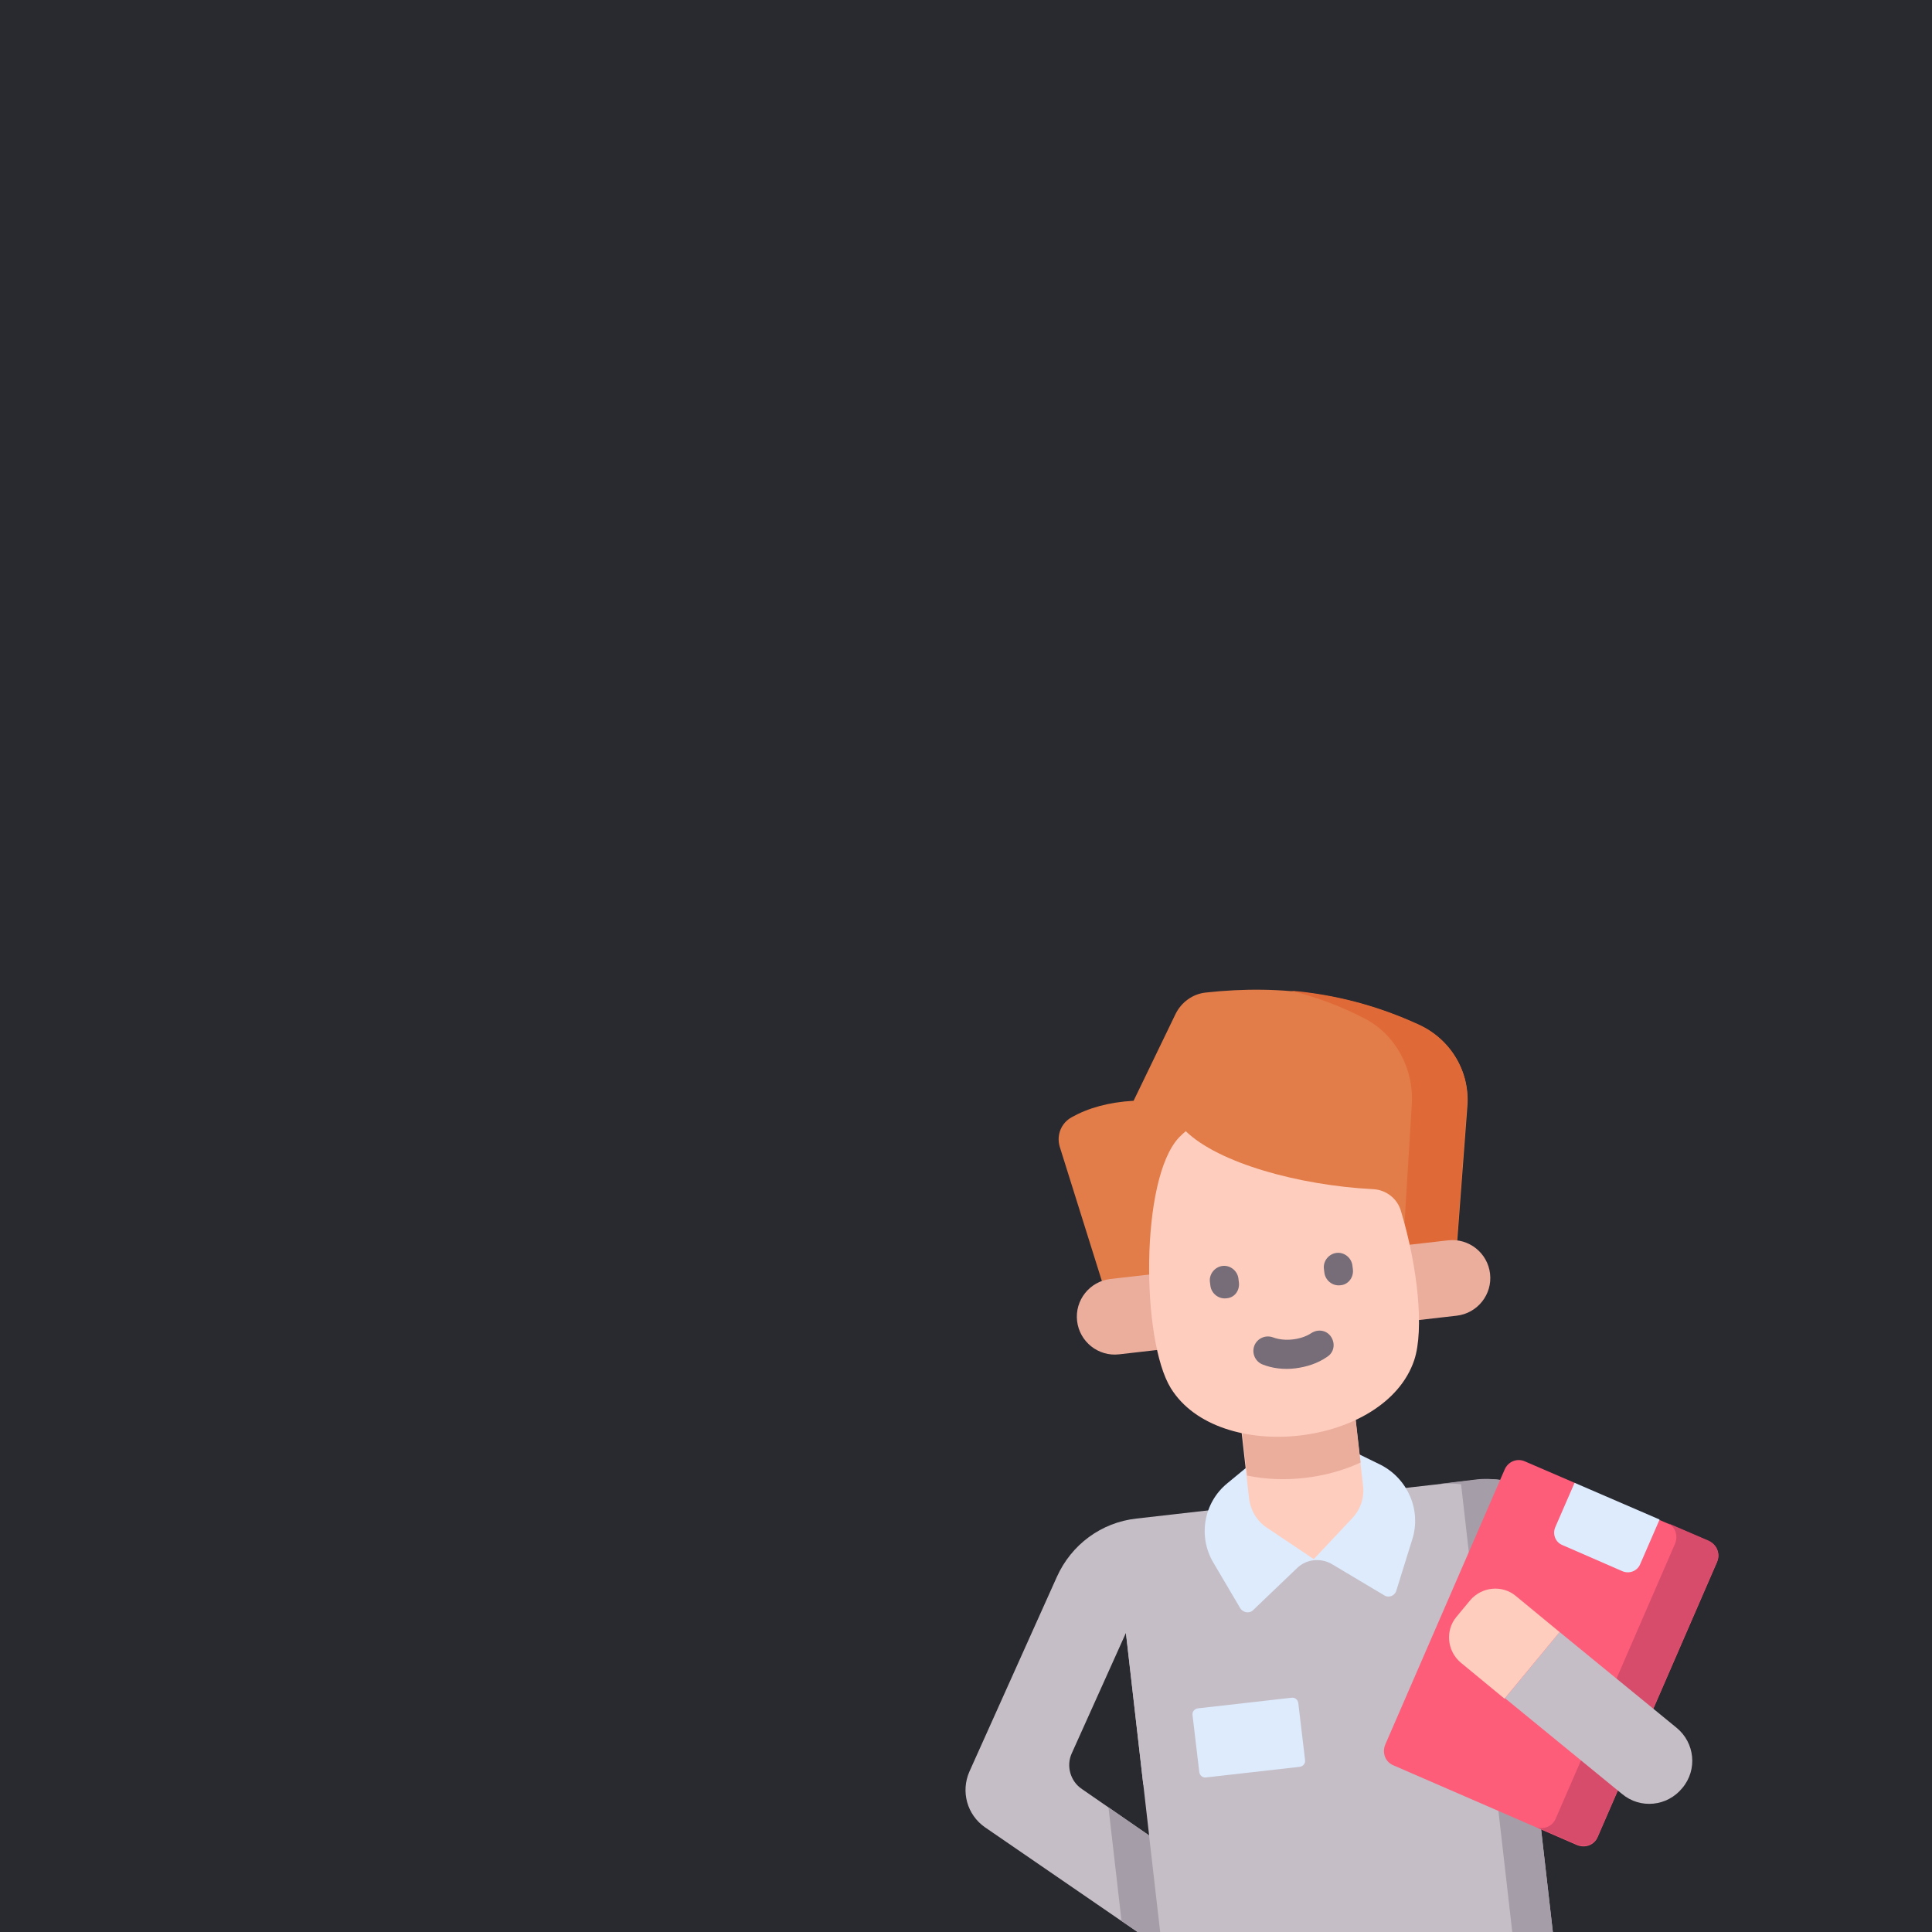 <?xml version="1.0" encoding="utf-8"?>
<!-- Generator: Adobe Illustrator 24.3.0, SVG Export Plug-In . SVG Version: 6.00 Build 0)  -->
<svg version="1.1" id="Camada_1" xmlns="http://www.w3.org/2000/svg" xmlns:xlink="http://www.w3.org/1999/xlink" x="0px" y="0px"
	 width="400px" height="400px" viewBox="0 0 400 400" style="enable-background:new 0 0 400 400;" xml:space="preserve">
<style type="text/css">
	.st0{fill:#292930;}
	.st1{fill:#E27C48;}
	.st2{fill:#DF6937;}
	.st3{fill:#EBAE9D;}
	.st4{fill:#C5BEC6;}
	.st5{fill:#A59DA7;}
	.st6{fill:#DDEBFD;}
	.st7{fill:#FFCDBE;}
	.st8{fill:#FE5D7A;}
	.st9{fill:#D84C6B;}
	.st10{fill:#766D78;}
</style>
<rect class="st0" width="400" height="400"/>
<path class="st1" d="M303.8,229.1l-2.7,35.9l-70.5,8.1l-11.2-35.7c-0.7-2.4,0.3-4.9,2.5-6.1c3.4-1.9,7.6-3.1,12.8-3.4l8.7-18
	c1.2-2.4,3.5-4.1,6.2-4.4c16.2-1.8,30.8,0.5,44.1,6.7C300.3,215.1,304.4,221.9,303.8,229.1z"/>
<path class="st2" d="M293.7,212.1c-8.3-3.8-17.1-6.2-26.5-7c5.3,1.3,10.4,3.2,15.2,5.7c6.4,3.2,10.4,10.4,9.9,17.9l-2.3,37.5l11-1.3
	l2.7-35.9C304.4,221.9,300.3,215.1,293.7,212.1z"/>
<path class="st3" d="M301.6,272.4l-69.9,8c-4.3,0.5-8.2-2.6-8.7-6.9s2.6-8.2,6.9-8.7l69.9-8c4.3-0.5,8.2,2.6,8.7,6.9
	S305.9,271.9,301.6,272.4z"/>
<polygon class="st4" points="321.5,400 312.1,318.2 231.9,327.4 240.2,400 "/>
<path class="st4" d="M203.9,378.3l31.6,21.7h19.2l3.9-5.7L224,370.4c-2.4-1.6-3.3-4.8-2.1-7.4l11.2-24.9l3.6,31.4l80.2-9.2
	l-3.5-30.9l13.6,18.3l14.2-10.8l-16.6-22.3c-4.4-5.9-11.6-9.1-19-8.2l-70.3,8c-7.3,0.8-13.5,5.4-16.5,12.1l-18.1,40.3
	C198.9,370.9,200.2,375.7,203.9,378.3z"/>
<path class="st5" d="M302.5,307.3l10.6,92.7h8.4l-10.7-93.6c-1.7-0.2-3.4-0.3-5.1-0.1l-8.3,1C299.1,307.1,300.8,307.1,302.5,307.3z"
	/>
<polygon class="st5" points="235.6,400 240.2,400 237.9,380 229.5,374.2 232.2,397.7 "/>
<path class="st6" d="M276.7,298.8l-14.6,1.7l-8,6.6c-4.9,4-6.1,11-2.9,16.4l5.6,9.5c0.6,0.9,1.9,1.1,2.6,0.4l9.2-8.8
	c1.9-1.8,4.8-2.1,7.1-0.8l10.9,6.5c0.9,0.6,2.2,0.1,2.5-1l3.3-10.6c1.9-6-0.9-12.5-6.5-15.4L276.7,298.8z"/>
<path class="st7" d="M254.6,274.8l4,35.4c0.3,2.5,1.6,4.7,3.7,6.1l9.7,6.5l8-8.5c1.7-1.8,2.5-4.3,2.2-6.7l-4-35.4L254.6,274.8z"/>
<path class="st3" d="M281.7,302.8l-3.5-30.6l-23.5,2.7l3.5,30.6C265.8,307.1,274.6,306.1,281.7,302.8L281.7,302.8z"/>
<path class="st7" d="M292.8,281.6c-6,17.9-40.5,21.8-50.4,5.8c-6.1-9.9-6.4-43.3,1.7-51.9c0.4-0.4,0.9-0.9,1.4-1.3
	c6.8,6.6,23.4,11.2,38.7,12c2.8,0.1,5.2,2,5.9,4.7C293.5,262.2,294.9,275.3,292.8,281.6z"/>
<path class="st8" d="M311.5,304.3l-24.7,56.9c-0.7,1.7,0,3.6,1.7,4.3l38,16.5c1.7,0.7,3.6,0,4.3-1.7l24.7-56.9
	c0.7-1.7,0-3.6-1.7-4.3l-10.2-4.4l-9.8-1.1L326,307l-10.2-4.4C314.1,301.8,312.2,302.6,311.5,304.3L311.5,304.3z"/>
<path class="st9" d="M353.8,319l-8.6-3.7c1.6,0.7,2.3,2.6,1.6,4.3l-24.7,56.9c-0.7,1.7-2.6,2.4-4.2,1.7l8.6,3.7
	c1.7,0.7,3.6,0,4.3-1.7l24.7-56.9C356.2,321.7,355.4,319.8,353.8,319L353.8,319z"/>
<path class="st6" d="M326,307l-4,9.2c-0.6,1.4,0,3.1,1.5,3.7l12.4,5.4c1.4,0.6,3.1,0,3.7-1.5l4-9.2L326,307z"/>
<path class="st4" d="M322.9,337.9l24.2,19.8c3.8,3.1,4.4,8.7,1.2,12.5c-3.1,3.8-8.7,4.4-12.5,1.2l-24.2-19.8L322.9,337.9z"/>
<path class="st7" d="M322.9,337.9l-9.1-7.5c-2.8-2.3-7-1.9-9.4,0.9l-2.9,3.5c-2.3,2.8-1.9,7,0.9,9.4l9.1,7.5L322.9,337.9z"/>
<path class="st6" d="M246.9,355.1l1.4,11.8c0.1,0.7,0.7,1.2,1.4,1.1l19.4-2.2c0.7-0.1,1.2-0.7,1.1-1.4l-1.4-11.8
	c-0.1-0.7-0.7-1.2-1.4-1.1l-19.4,2.2C247.3,353.8,246.8,354.4,246.9,355.1z"/>
<g>
	<g>
		<path class="st10" d="M253.9,268.8c-1.6,0.2-3.1-1-3.3-2.6l-0.1-0.8c-0.2-1.6,1-3.1,2.6-3.3c1.6-0.2,3.1,1,3.3,2.6l0.1,0.8
			C256.7,267.2,255.6,268.7,253.9,268.8z"/>
		<path class="st10" d="M277.5,266.1c-1.6,0.2-3.1-1-3.3-2.6l-0.1-0.8c-0.2-1.6,1-3.1,2.6-3.3c1.6-0.2,3.1,1,3.3,2.6l0.1,0.8
			C280.3,264.5,279.1,266,277.5,266.1z"/>
	</g>
	<path class="st10" d="M268.2,283.3c-2.4,0.3-4.8,0-6.8-0.8c-1.5-0.6-2.3-2.3-1.7-3.9c0.6-1.5,2.3-2.3,3.9-1.7
		c2.4,0.9,5.8,0.5,7.9-0.9c1.4-0.9,3.2-0.6,4.1,0.8c0.9,1.4,0.6,3.2-0.8,4.1C272.8,282.3,270.5,283,268.2,283.3L268.2,283.3z"/>
</g>
</svg>
